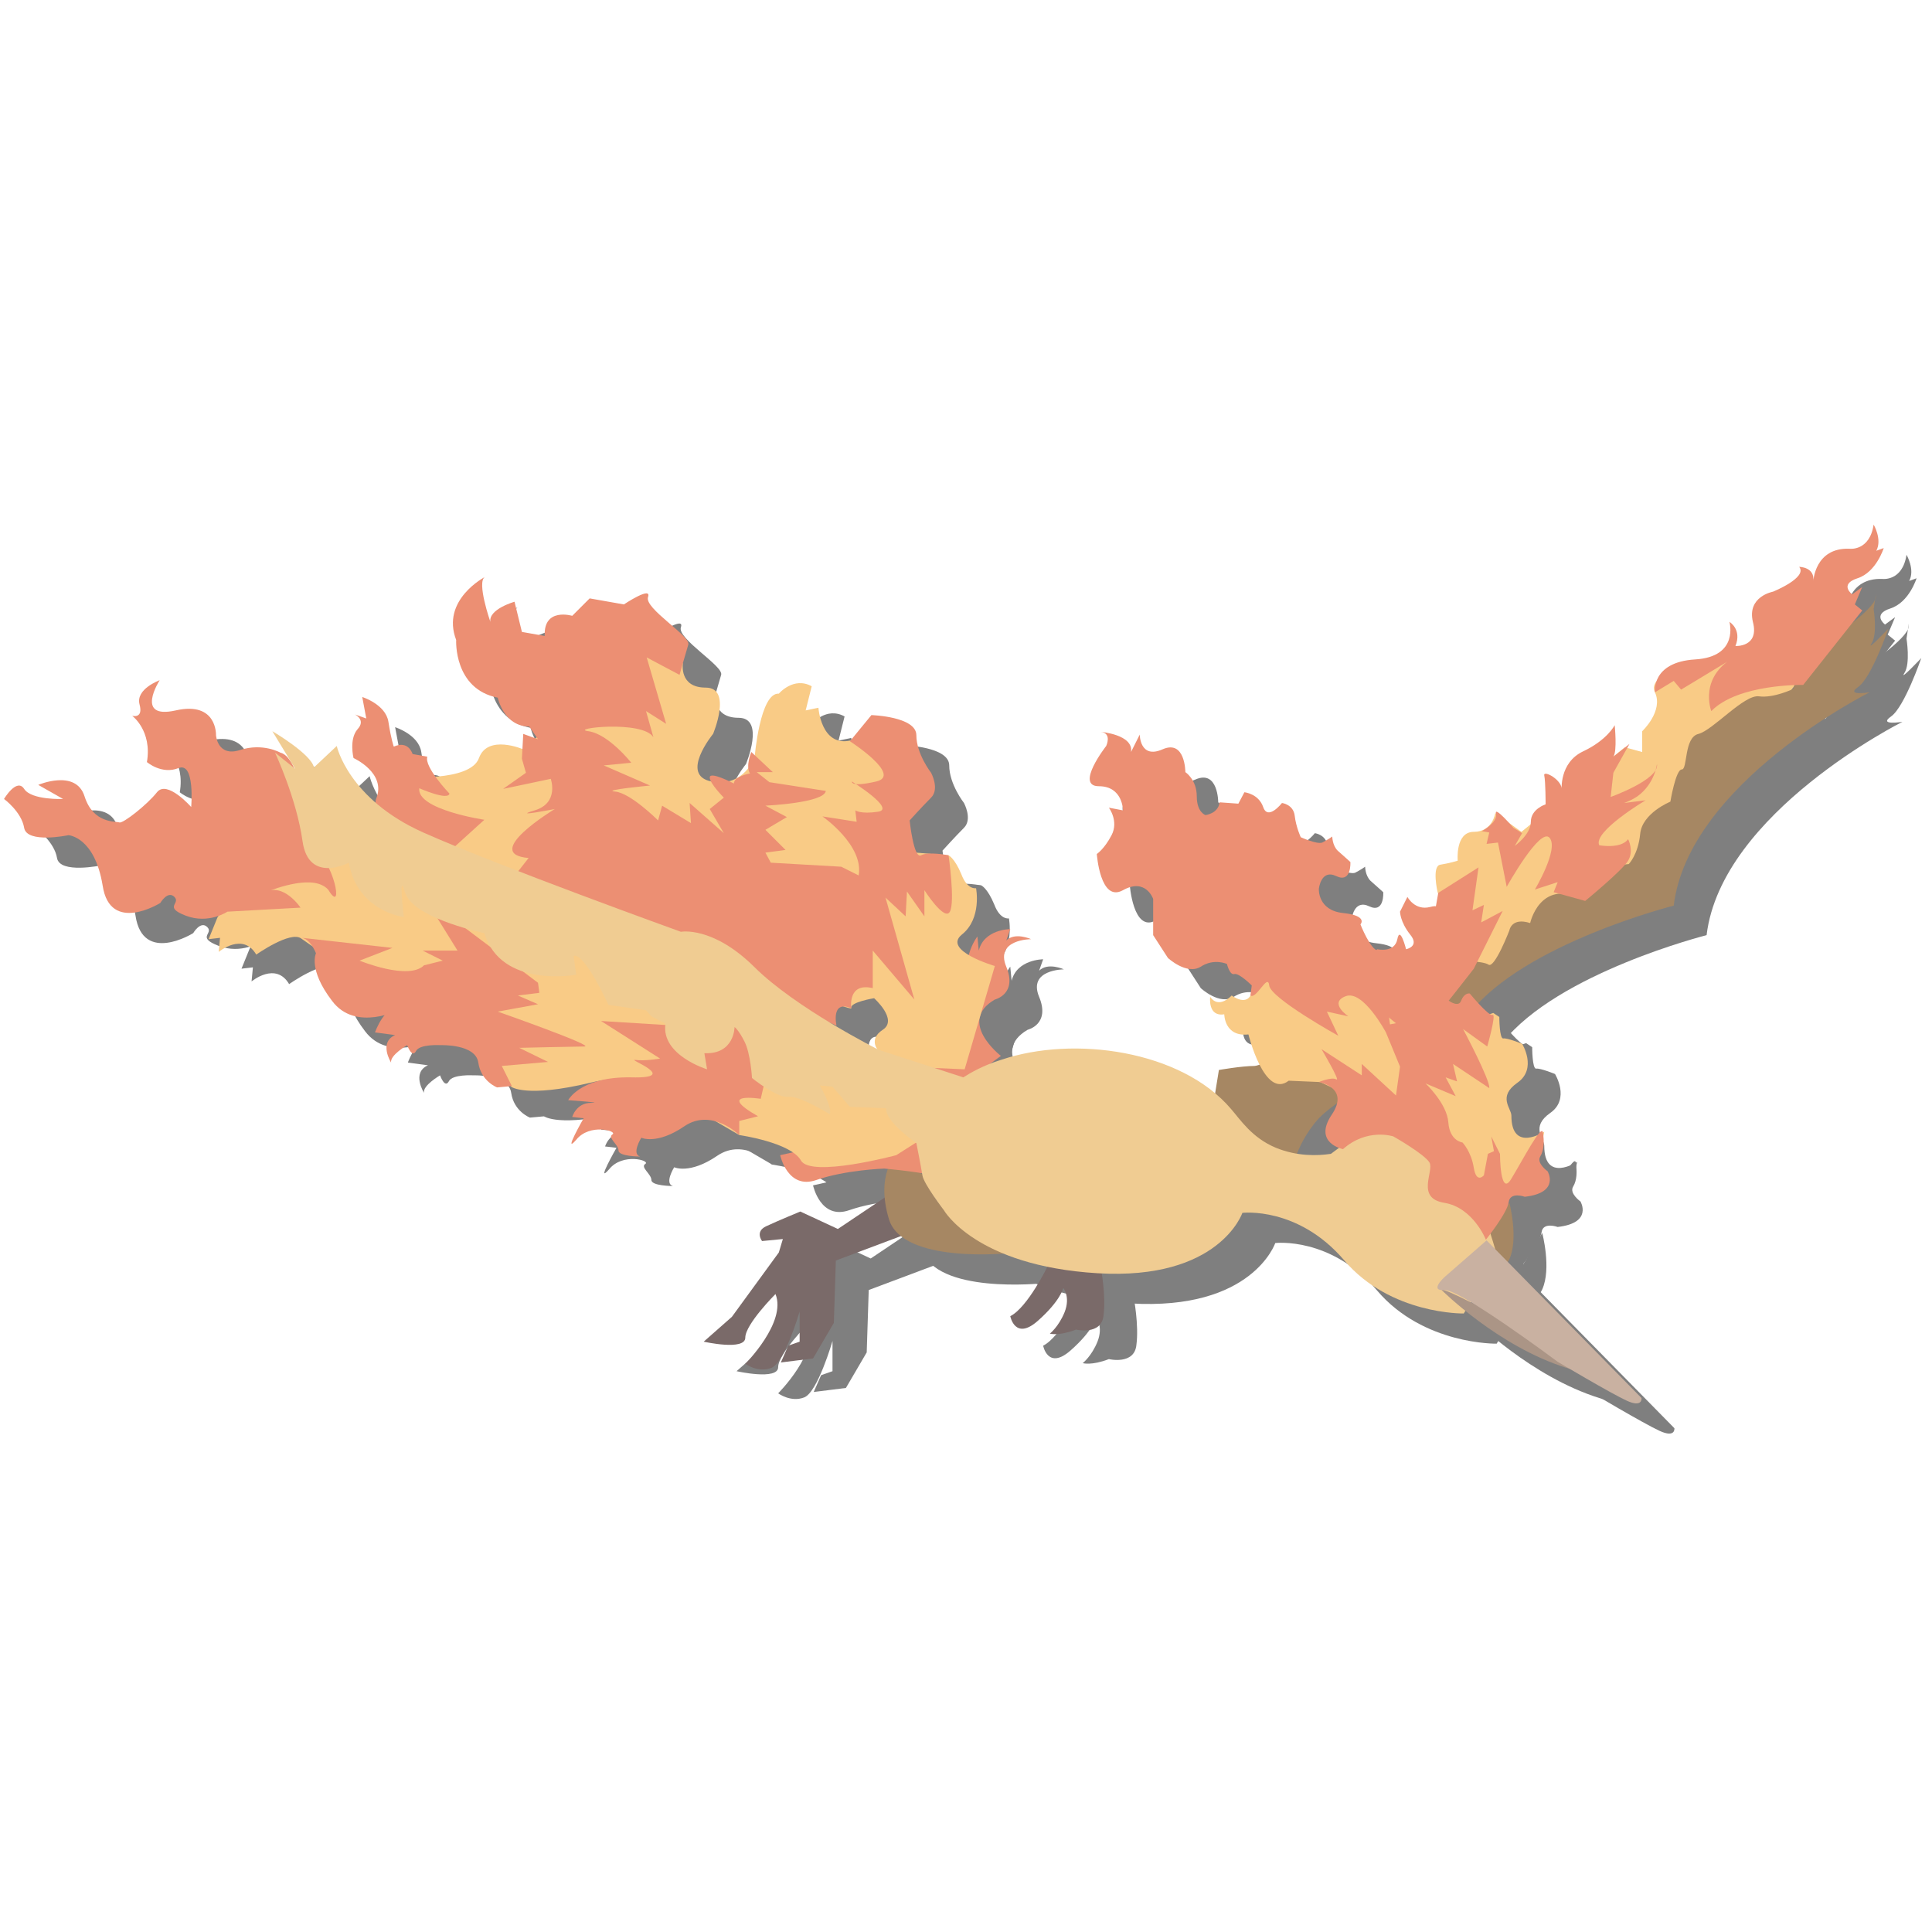 <?xml version="1.0" encoding="utf-8"?>
<!-- Generator: Adobe Illustrator 23.0.6, SVG Export Plug-In . SVG Version: 6.00 Build 0)  -->
<svg version="1.1" id="Layer_1" xmlns="http://www.w3.org/2000/svg" xmlns:xlink="http://www.w3.org/1999/xlink" x="0px" y="0px"
	 viewBox="0 0 288 288" style="enable-background:new 0 0 288 288;" xml:space="preserve">
<style type="text/css">
	.st0{opacity:0.5;}
	.st1{stroke:#7A6A69;stroke-miterlimit:10;}
	.st2{fill:#7A6A69;}
	.st3{fill:#A68763;}
	.st4{fill:#EC8F73;}
	.st5{fill:#F9CB86;}
	.st6{fill:none;stroke:#7A6A69;stroke-miterlimit:10;}
	.st7{fill:#F0CC92;}
	.st8{fill:#AB9586;}
	.st9{fill:#C9B1A1;}
</style>
<g class="st0">
	<path d="M129.8,187.6l7.6-5.1c0,0,1.4,5.3,2.5,5.9l-10.4,3.9l-0.3,9.3l-3.1,5.3l-4.8,0.6l1.1-2.5l1.7-0.6v-4.5c0,0-2.2,7.6-4.2,8.4
		c-2,0.8-3.9-0.6-3.9-0.6s6.2-6.2,4.5-10.4c0,0-4.5,4.5-4.5,6.5s-6.2,0.6-6.2,0.6l4.2-3.7l7-9.6l0.6-2l-3.1,0.3c0,0-1.1-1.4,0.6-2.2
		c1.7-0.8,5.1-2.2,5.1-2.2L129.8,187.6z"/>
	<path d="M161.1,193.1c0,0-3,6.2-5.6,7.5c0,0,0.7,3.7,4.1,0.7c3.4-3,3.8-4.9,3.8-4.9s1.1,1.3,0.2,3.6c-0.9,2.2-2.2,3.2-2.2,3.2
		s1.3,0.4,3.9-0.6c0,0,3.8,0.9,4.1-2.1c0.4-3-0.4-7.1-0.4-7.1L161.1,193.1z"/>
	<path d="M142.7,179.8c0,0,1.7,7.3,12.7,11.5c0,0-16,1.7-18-5.1c-2-6.7,1.1-9.6,1.1-9.6L142.7,179.8z"/>
	<path d="M154.1,161.9c0,0-6.6-5.1-0.9-8.4c0,0,3.4-0.8,1.7-4.9c-1.7-4.1,3.7-4.1,3.7-4.1s-2.4-1.1-3.7,0.2l0.6-1.7
		c0,0-3.9,0-4.7,3.2l-0.2-2.1c0,0-2.4,3-1.3,7.3l-4.1-4.9c0,0-0.2,5.2,2.4,6.6l-2.6-1.3c0,0,2.2,6.9,3,7.1c0.7,0.2-3.4-1.5-3.4-1.5
		l-6.6,14.8l-2.6-0.9l0.4,1.1l1.5,2.4l-4.5-0.8l1.5,1.9c0,0-10.7-3.6-11.6-2.4l3.4,2.1l-4.9,1.1c0,0,1.1,5.2,5.4,3.7
		s10.1-1.7,10.1-1.7s6.9,0.6,7.9,1.3c1,0.7,4.1,0.8,4.1,0.8l2.2,1.3c0,0-0.6-3.4-1.1-3.7c-0.6-0.4,6.9,0,6.9,0l-7.5-12.9
		L154.1,161.9z"/>
	<path d="M219.2,137.5c0,0-0.9-3.9,0.4-4.1s2.6-0.6,2.6-0.6s-0.4-4.3,2.4-4.3c2.8,0,3.2-2.8,3.2-2.8l3.9,2.8l15.4-12.6l2.6,0.7v-3.1
		c0,0,3.2-3,1.9-5.8s6-4.1,6-4.1l12.7-3.2l2.2,6.2l-22.9,30.2l-23.4,13.1c0,0-3.9-4.7-4.3-5.6C221.5,143.4,219.2,137.5,219.2,137.5z
		"/>
	<path d="M186,167.6l0.6-3.7c0,0,3.4-0.6,5.3-0.6c2,0,28.1-13.2,28.1-13.2l2-2.5c0,0,3.9,0,4.8,0.6s3.1-5.1,3.1-5.1s0.3-2,3.1-1.1
		c0,0,1.4-6.5,7.6-3.7c0,0,1.7-0.3,1.4-1.4c-0.3-1.1,0.6-3.1,0.6-3.1l5.1-0.6c0,0,1.4-1.4,1.7-4.5c0.3-3.1,4.5-4.8,4.5-4.8
		s0.8-4.8,1.7-4.8c0.9,0,0.3-4.8,2.5-5.3c2.2-0.6,6.8-5.9,9-5.6s5.1-1.1,5.1-1.1s2-6.2,3.9-6.8s8.2-5.1,8.4-6.8s-0.3,1.7-0.3,1.7
		s0.6,3.7-0.3,5.1s2.5-2.2,2.5-2.2s-2.5,7.3-4.5,8.7c-2,1.4,1.7,0.8,1.7,0.8s-27,13.5-29.2,31.8c0,0-22.2,5.6-30.4,16
		s-19.4,13.2-19.4,13.2c-0.9,0.6-2,1.4-3.1,2.5c-2,2.2-3,4.5-3.5,5.9c-1.2,0.1-3.6,0-6-1.3C187.3,173.5,186.2,168.5,186,167.6z"/>
	<path d="M210.2,146c0,0,2.6,0.6,3-1.5s1.3,1.5,1.3,1.5s2.1-0.4,0.6-2.2c-1.5-1.9-1.5-3.4-1.5-3.4l1.1-2.2c0,0,1.1,2.1,3.4,1.5
		c2.2-0.6,0.6,1.3,0.6,1.3l0.6-3.4l6-3.8l-0.9,6.4l1.7-0.8l-0.4,2.6l3.2-1.7l-4.3,8.6c0,0-5.8,7.5-6.4,7.9s-7.7,2.1-7.7,2.1
		l-4.7-8.4L210.2,146z"/>
	<path d="M225.8,128.4c0,0,2.4-1.3,2.1-2.6s2.6,2.1,2.6,2.1l1.3,0.8l-1.1,1.9c0,0,2.4-1.7,2.4-3.6c0-1.9,2.2-2.6,2.2-2.6
		s0-3.4-0.2-4.3s2.8,0.7,2.6,2.2c0,0-0.4-4.1,3.2-5.8c3.6-1.7,4.7-3.9,4.7-3.9s0.4,3.9-0.2,4.7l2.4-1.9l-2.4,4.3l-0.4,3.6
		c0,0,7.3-2.6,6.9-4.9c0,0-0.3,2.9-2.9,4.8c-0.6,0.4-1.2,0.7-2,1l3.2-0.4c0,0-7.9,4.7-6.9,6.7c0,0,3.2,0.6,4.3-0.9
		c0,0,0.9,1.7,0,3.2s-6.4,6-6.4,6l-4.7-1.3l0.6-1.5l-3.4,1.1c0,0,3.6-6,2.2-7.7c-1.4-1.7-6.4,7.3-6.4,7.3l-1.3-6.6l-1.7,0.2l0.4-1.7
		L225.8,128.4z"/>
	<path d="M251.6,107.7c0,0-0.6-4.5,6-4.9s5.1-5.6,5.1-5.6s1.9,1.1,0.9,3.6c0,0,3.6,0.2,2.6-3.6c-0.9-3.8,3-4.5,3-4.5
		s5.2-2.1,3.9-3.7c0,0,2.4,0,2.1,2.2c0,0,0.2-5.1,5.4-4.9c0,0,3,0.4,3.6-3.6c0,0,1.3,2.2,0.4,3.9l1.1-0.4c0,0-1.1,3.6-3.9,4.5
		s-0.8,2.4-0.8,2.4l1.5-1.1l-1.1,2.6l1.1,0.9l-8.8,11.1c0,0-9.7-0.2-13.7,3.9c0,0-2.1-5.4,4.1-8.4l-8.6,5.2l-1.1-1.3L251.6,107.7z"
		/>
	<path d="M229.9,183.8c0,0,1.4,5.3,0,8.4c-1.4,3.1-3.4-2.8-3.4-2.8L229.9,183.8z"/>
	<path class="st1" d="M136.2,183.1"/>
	<path d="M141.9,163.6l-6-2.4c0,0-1.7-1.7,0.6-3.2s-1.3-4.7-1.3-4.7s-3.7,0.6-3.4,1.5s-50.4-19.5-50.4-19.5L69,130.6l-3.9-10.3
		c0,0,9.9,0.8,11.2-2.8s6.6-1.3,6.6-1.3l12.2-10.9l5.2-6l6.4,4.1c0,0-0.6,3.6,3.4,3.6s1.1,6.9,1.1,6.9s-5.1,6.2-0.2,7.1
		s6.4-3.7,6.4-3.7s0.8-9.6,3.6-9.4c0,0,2.2-2.6,4.9-1.1l-0.9,3.6l1.9-0.4c0,0,0.4,5.8,4.7,4.9c4.3-0.9,8.2,4.3,8.2,4.3l-0.8,12.2
		l7.3,0.6c0,0,0.9,0.4,1.9,2.8c0.9,2.4,2.2,2.1,2.2,2.1s0.9,4.5-2.1,6.9s4.9,4.7,4.9,4.7l-4.5,15.4L141.9,163.6z"/>
	<path d="M37.3,141.2l-1.3,3.2l1.7-0.2l-0.2,2.1c0,0,3.6-3,5.6,0.4c0,0,5.1-3.6,6.7-2.4l12.6,8.8l14.8,7.7l3.9,5.6
		c0,0,2.2,1.7,11.8-0.6c9.6-2.3,12.6,2.2,12.6,2.2l9.6,5.6c0,0,7.7,1.1,9.2,3.8c1.5,2.6,14.2-0.8,14.2-0.8l7.4-4.7l-28.5-12.9
		L85.5,142l-36-20.4L37.3,141.2z"/>
	<path d="M115.1,173.6c0,0-4.1-4.1-8.2-1.3c-4.1,2.8-6.4,1.7-6.4,1.7s-1.5,2.4-0.2,2.8c0,0-3.2,0-3.2-0.9s-1.7-1.9-0.9-2.4
		s-3.4-1.7-5.4,0.8c-2.1,2.4,1.1-3.2,1.1-3.2l-1.7-0.2c0,0,0.6-2.1,2.8-2.1c2.2,0-3.4-0.4-3.4-0.4s1.7-3.3,8.6-3.4
		c0.2,0,0.5,0,0.8,0c7.5,0.2-0.8-2.8,0.6-2.6c1.4,0.2,3.7-0.2,3.7-0.2l-8.8-5.6l9.7,0.6l10.5-2.8l4.9,8.2l-1.3,5.6
		c0,0-6.9-1.1-0.4,2.6l-2.8,0.7C115.1,171.6,115.1,173.6,115.1,173.6z"/>
	<path d="M129.6,157.4c0,0-0.9-3.9,2.2-2.6c0,0-0.6-3.9,3.2-3v-5.6l6.2,7.3l-4.3-15.2l3,2.8l0.2-3.7l2.6,3.7v-3.9c0,0,3,4.7,3.8,3.2
		s-0.2-8.4-0.2-8.4s-3-0.6-4.1,0s-1.7-5.2-1.7-5.2s1.9-2.1,3.2-3.4s0-3.7,0-3.7s-2.2-2.8-2.2-5.6s-6.7-3-6.7-3l-3.2,3.9
		c0,0,7.9,5.1,3.9,6c-3.9,0.9-3.6,0-3.6,0s6.6,4.1,3.9,4.5c-2.6,0.4-3.4-0.2-3.4-0.2l0.2,1.7l-5.1-0.8c0,0,6.2,4.3,5.4,8.8l-2.6-1.3
		l-10.5-0.6l-0.8-1.5l3-0.4l-3-3l3.2-1.9l-3.2-1.7c0,0,8.8-0.4,9-2.2l-8.4-1.3l-1.9-1.5h2.4l-3.2-3c0,0-0.9,2.1-0.2,3.2
		c0,0-2.4,0.4-2.4,1.5c0,0-3.6-1.9-3.6-0.9c0,0.9,2.1,3,2.1,3l-2.1,1.7l2.1,3.6l-5.1-4.5l0.2,3l-4.3-2.6l-0.6,2.2
		c0,0-4.1-4.1-6.4-4.3c-2.2-0.2,5.2-0.9,5.2-0.9l-6.9-3l4.1-0.4c0,0-3.4-4.3-6.4-4.7c-3-0.4,8.1-1.7,9.7,0.9l-1.1-3.9l3,1.9
		l-2.9-9.9l4.9,2.6c0,0,0.9-3.2,1.3-4.5s-6.6-5.4-6-7.1s-3.6,1.1-3.6,1.1l-5.1-0.9l-2.6,2.6c0,0-4.3-1.3-4.1,3l-3.4-0.6l-1.1-4.5
		c0,0-3.9,1.1-3.6,3c0,0-2.1-6-0.8-6.7c0,0-6.6,3.4-4.3,9.4c0,0-0.4,7.3,6.2,8.6c0,0,0.9,4.3,4.7,4.3l1.3,1.9l-2.2-0.8l-0.2,3.7
		l0.6,2.1l-3.4,2.4l7.1-1.5c0,0,1.3,3.6-2.4,4.7s3-0.2,3-0.2s-11.1,6.7-3.9,7.3l-2.2,2.8l22.9,10.7L129.6,157.4z"/>
	<path d="M68.6,117.3l-2.2-0.4c0,0-0.6-2.1-2.8-1.1c0,0-0.4-1.1-0.8-3.7c-0.4-2.6-3.9-3.7-3.9-3.7l0.6,3.2l-1.7-0.6
		c0,0,1.7,0.8,0.4,2.2c-1.3,1.5-0.6,4.3-0.6,4.3s4.9,2.2,3.4,6s10.7,8.1,10.7,8.1l5.4-4.9c0,0-10.1-1.5-9.7-4.7c0,0,4.3,1.9,4.5,0.8
		C71.8,122.7,68.1,118.8,68.6,117.3z"/>
	<path d="M46.7,116.7c0,0-2.6-1.5-6-0.4s-3.6-2.2-3.6-2.2s0.2-5.1-6-3.7s-2.4-4.5-2.4-4.5s-3.6,1.3-3,3.6c0.6,2.2-1.1,1.7-1.1,1.7
		s3,2.2,2.2,6.9c0,0,2.2,1.9,4.7,0.9s1.9,5.8,1.9,5.8s-3.6-4.1-5.1-2.2s-5.1,4.7-5.6,4.5c-0.6-0.2-3.9,0.2-5.2-3.9s-6.9-1.7-6.9-1.7
		l3.7,2.1c0,0-4.7,0.2-5.8-1.5s-3,1.5-3,1.5s2.6,1.9,3,4.3s6.6,1.1,6.6,1.1s3.9,0.2,5.1,7.5c1.1,7.3,8.6,2.6,8.6,2.6
		s1.1-1.9,2.1-0.9s-1.7,1.5,1.7,2.8c3.4,1.3,6.2-0.6,6.2-0.6l10.9-0.6c0,0-2.6-3.9-5.4-2.2c0,0,5.9-2.6,8.7-1.1
		c0.4,0.2,0.8,0.5,1,0.9c2.1,3.2,0.8-4.3-2.6-6.9C51.2,130.4,50.1,117.5,46.7,116.7z"/>
	<path d="M49.9,144.2l13.5,1.5l-4.9,1.9c0,0,7.3,3,9.6,0.7l2.8-0.7l-3-1.5h5.2l-4.9-7.9L85.1,151l0.2,1.5l-3.2,0.4l3,1.3l-6,1.1
		c0,0,14.8,5.2,12.9,5.2c-1.1,0-9.7,0.2-9.7,0.2l4.3,2.1l-6.9,0.6l1.5,3l-2.2,0.2c0,0-2.4-0.9-2.8-3.7c-0.4-2.8-5.6-2.6-5.6-2.6
		s-3.2-0.2-3.7,0.9c-0.6,1.1-1.3-0.9-1.3-0.9s-2.6,1.5-2.4,2.6c0,0-1.9-3,0.6-4.1l-3-0.4c0,0,1.5-4.3,3.7-3.4c0,0-6.6,3.4-10.1-1.3
		c-3.6-4.7-2.4-7.1-2.4-7.1S51.2,144.5,49.9,144.2z"/>
	<path d="M148.5,165.1c1.1-0.7,3-1.8,5.6-2.6c10.9-3.7,26.9-1.4,34.3,7.3c1.4,1.6,3.1,4.3,6.7,5.8c3.2,1.3,6.2,1.2,8.2,0.9
		c1.7-1.3,3.2-2.3,4.3-3c1.5-0.9,2.4-1.4,3.4-1.1c0.7,0.2,1,0.7,1.5,1.1c2,1.4,4.8,0.2,6,0.2c2.2-0.1,5.4,3.5,9.7,18.4
		c-1.7,2.8-3.4,5.5-5.1,8.2c0,0-10.9,0.2-17.8-7.9c-6.9-8.1-15.2-7.1-15.2-7.1s-3.4,10.1-21.6,9s-22.9-9.4-22.9-9.4s-3-3.9-3.2-5.2
		c-0.2-1.3-0.9-4.8-0.9-4.8s-4.7-3.2-4.5-5.2l-5.4-0.2l-2.6-3l-1.9-0.2c0,0,1.9,3.2,1.5,4.3c0,0-4.5-2.8-6.2-2.6
		c-1.7,0.2-5.4-2.8-5.4-2.8s-0.2-3.6-1.1-5.4s-1.5-2.2-1.5-2.2s0,4.1-4.5,3.9l0.4,2.4c0,0-6.9-2.1-6.2-6.8l-2.1-1.1l-0.8-0.9
		l-5.6-0.8c0,0-3.6-7.9-5.2-7.3l0.4,2.8c0,0-11.2,2.1-13.7-6.2c0,0-9.6-2-11.5-5.4c-0.1-0.2-0.2-0.4-0.3-0.6
		c-1.1-3.8-0.2,3.6-0.2,3.6s-6.9-0.8-8.2-8.1c0,0-6,3.2-6.9-3.2c-0.9-6.4-4.1-13.2-4.1-13.2l3,2.4l-3.4-5.6c0,0,5.8,3.4,6.2,5.4
		l3.4-3.2c0,0,1.7,7.9,12.9,12.9c11.2,5,38.4,14.8,38.4,14.8s4.7-0.9,10.9,5.2c6.2,6.2,18.6,12.4,18.6,12.4L148.5,165.1z"/>
	<path d="M219.8,196.8c0,0,8.4,8.4,18.6,11.6C248.4,211.6,220.3,196,219.8,196.8z"/>
	<path d="M226.5,189.4l23.1,23.5c0,0,0.2,1.5-2.2,0.4s-10.3-5.8-10.3-5.8s-14.6-10.9-16.9-10.7c-2.3,0.2,0-1.9,0-1.9L226.5,189.4z"
		/>
	<path d="M191.3,152.9c0,0-0.6,1.5-2.8,0c0,0-1.9,2.1-3.2,0.2c0,0-0.4,3,2.1,2.6c0,0,0,3.4,3.6,3c0,0,2.4,9.7,6,6.9l4.7,0.2l12,5.6
		l12,11.6l8.1-3.4l1.3-6.4c0,0-4.9,3.2-4.9-2.4c0-1.1-2.1-2.8,0.9-4.9c3-2.1,0.7-5.8,0.7-5.8s-2.2-0.9-2.8-0.8
		c-0.6,0.1-0.6-3.2-0.6-3.2l-0.9-0.6l-11.6,3.9l-11.8-9.6l-11.2-0.8L191.3,152.9z"/>
	<path d="M191.3,152.9l0.2-1.5c0,0-1.9-1.9-2.6-1.7c-0.7,0.2-1.1-1.5-1.1-1.5s-1.9-0.9-3.9,0.4c-2.1,1.3-4.9-1.3-4.9-1.3l-2.2-3.4
		v-5.4c0,0-1.1-3.2-4.5-1.3s-3.9-5.4-3.9-5.4s1.1-0.7,2.2-2.8c1.1-2.1-0.4-4.1-0.4-4.1l2.1,0.4c0,0,0-3.6-3.6-3.6s1.1-6,1.1-6
		s0.9-1.9-0.8-2.1c0,0,4.9,0.4,4.5,3l1.3-2.6c0,0,0,3.7,3.4,2.2s3.4,3.4,3.4,3.4s1.7,1.1,1.7,3.6c0,2.4,1.3,2.8,1.3,2.8
		s1.9-0.2,2.1-1.9l2.8,0.2l0.9-1.7c0,0,2.1,0.2,2.8,2.2c0.7,2.1,2.8-0.6,2.8-0.6s1.7,0.2,1.9,1.9c0.2,1.7,0.9,3.2,0.9,3.2
		s2.4,1.1,3.2,0.8c0.8-0.4,1.5-0.9,1.5-0.9s0,1.3,0.8,2.1c0.8,0.7,1.9,1.7,1.9,1.7s0.2,3.2-2.1,2.1c-2.3-1.1-2.6,1.9-2.6,1.9
		s-0.2,3.2,3.6,3.6c3.8,0.4,2.6,1.7,2.6,1.7s1.5,3.8,2.6,3.9c1.1,0.1-0.6,3.6-0.6,3.6s-1.3,0.2-1.3,1.3s1.5,2.6,2.4,2.4
		s1.3,3.7,1.3,3.7l4.1-0.8l0.2-1.9c0,0-3.6-1.3-3-2.8s2.8-3.6,2.8-3.6l1.3,0.4l-0.2-1.9v-1.9l3.6,4.1l-0.8,4.3c0,0,2.1,1.9,2.6,0.6
		s1.3-1.1,1.3-1.1s2.8,3.4,3.4,3.2c0.6-0.2-0.8,4.7-0.8,4.7l-3.6-2.6c0,0,4.1,7.7,3.9,8.8l-5.4-3.6l0.6,2.6l-1.7-0.6l1.5,2.8
		l-4.5-1.9c0,0,3.2,3,3.4,5.8c0.2,2.8,2.1,3,2.1,3s1.3,1.3,1.7,3.8c0.4,2.4,1.5,1.1,1.5,1.1l0.6-3.2l0.9-0.4l-0.4-2.2l1.3,2.6
		c0,0,0,6.6,1.7,3.7c1.7-2.8,4.5-8.2,4.7-6.9c0.2,1.3,0.2,2.6-0.4,3.6s1.1,2.2,1.1,2.2s1.9,3.2-3.4,3.8c0,0-2.2-0.8-2.4,0.8
		s-3.4,5.6-3.4,5.6s-1.9-4.8-6.2-5.5c-4.3-0.7-1.5-4.7-2.2-6c-0.8-1.3-5.4-3.9-5.4-3.9s-3.9-1.3-7.5,1.9c0,0-4.5-0.9-1.7-5.1
		c2.8-4.1-1.9-4.9-1.9-4.9s1.9-0.8,2.6-0.4c0.7,0.4-2.2-4.5-2.2-4.5l6,3.9v-1.7l5.1,4.7l0.6-4.3l-2.1-5.1c0,0-3.4-6.4-6-5.4
		s0.4,3,0.4,3l-3.2-0.7l1.7,3.6c0,0-10.1-5.6-10.3-7.5S192.2,153.5,191.3,152.9z"/>
</g>
<g>
	<path class="st2" d="M124.9,183.2l7.6-5.1c0,0,1.4,5.3,2.5,5.9l-10.4,3.9l-0.3,9.3l-3.1,5.3l-4.8,0.6l1.1-2.5l1.7-0.6v-4.5
		c0,0-2.2,7.6-4.2,8.4c-2,0.8-3.9-0.6-3.9-0.6s6.2-6.2,4.5-10.4c0,0-4.5,4.5-4.5,6.5s-6.2,0.6-6.2,0.6l4.2-3.7l7-9.6l0.6-2l-3.1,0.3
		c0,0-1.1-1.4,0.6-2.2s5.1-2.2,5.1-2.2L124.9,183.2z"/>
	<path class="st2" d="M156.2,188.7c0,0-3,6.2-5.6,7.5c0,0,0.7,3.7,4.1,0.7c3.4-3,3.8-4.9,3.8-4.9s1.1,1.3,0.2,3.6
		c-0.9,2.2-2.2,3.2-2.2,3.2s1.3,0.4,3.9-0.6c0,0,3.8,0.9,4.1-2.1c0.4-3-0.4-7.1-0.4-7.1L156.2,188.7z"/>
	<path class="st3" d="M137.8,175.3c0,0,1.7,7.3,12.7,11.5c0,0-16,1.7-18-5.1c-2-6.7,1.1-9.6,1.1-9.6L137.8,175.3z"/>
	<path class="st4" d="M149.2,157.4c0,0-6.6-5.1-0.9-8.4c0,0,3.4-0.8,1.7-4.9c-1.7-4.1,3.7-4.1,3.7-4.1s-2.4-1.1-3.7,0.2l0.6-1.7
		c0,0-3.9,0-4.7,3.2l-0.2-2.1c0,0-2.4,3-1.3,7.3l-4.1-4.9c0,0-0.2,5.2,2.4,6.6l-2.6-1.3c0,0,2.2,6.9,3,7.1c0.7,0.2-3.4-1.5-3.4-1.5
		l-6.6,14.8l-2.6-0.9l0.4,1.1l1.5,2.4l-4.5-0.8l1.5,1.9c0,0-10.7-3.6-11.6-2.4l3.4,2.1l-4.9,1.1c0,0,1.1,5.2,5.4,3.7
		s10.1-1.7,10.1-1.7s6.9,0.6,7.9,1.3s4.1,0.8,4.1,0.8l2.2,1.3c0,0-0.6-3.4-1.1-3.7c-0.6-0.4,6.9,0,6.9,0l-7.5-12.9L149.2,157.4z"/>
	<path class="st5" d="M214.3,133c0,0-0.9-3.9,0.4-4.1s2.6-0.6,2.6-0.6s-0.4-4.3,2.4-4.3c2.8,0,3.2-2.8,3.2-2.8l3.9,2.8l15.4-12.6
		l2.6,0.7V109c0,0,3.2-3,1.9-5.8s6-4.1,6-4.1l12.7-3.2l2.2,6.2l-22.9,30.2l-23.4,13.1c0,0-3.9-4.7-4.3-5.6S214.3,133,214.3,133z"/>
	<path class="st3" d="M181.1,163.2l0.6-3.7c0,0,3.4-0.6,5.3-0.6c2,0,28.1-13.2,28.1-13.2l2-2.5c0,0,3.9,0,4.8,0.6s3.1-5.1,3.1-5.1
		s0.3-2,3.1-1.1c0,0,1.4-6.5,7.6-3.7c0,0,1.7-0.3,1.4-1.4s0.6-3.1,0.6-3.1l5.1-0.6c0,0,1.4-1.4,1.7-4.5s4.5-4.8,4.5-4.8
		s0.8-4.8,1.7-4.8s0.3-4.8,2.5-5.3c2.2-0.6,6.8-5.9,9-5.6s5.1-1.1,5.1-1.1s2-6.2,3.9-6.8s8.2-5.1,8.4-6.8s-0.3,1.7-0.3,1.7
		s0.6,3.7-0.3,5.1s2.5-2.2,2.5-2.2s-2.5,7.3-4.5,8.7c-2,1.4,1.7,0.8,1.7,0.8s-27,13.5-29.2,31.8c0,0-22.2,5.6-30.4,16
		s-19.4,13.2-19.4,13.2c-0.9,0.6-2,1.4-3.1,2.5c-2,2.2-3,4.5-3.5,5.9c-1.2,0.1-3.6,0-6-1.3C182.4,169,181.3,164,181.1,163.2z"/>
	<path class="st4" d="M205.3,141.5c0,0,2.6,0.6,3-1.5s1.3,1.5,1.3,1.5s2.1-0.4,0.6-2.2c-1.5-1.9-1.5-3.4-1.5-3.4l1.1-2.2
		c0,0,1.1,2.1,3.4,1.5c2.2-0.6,0.6,1.3,0.6,1.3l0.6-3.4l6-3.8l-0.9,6.4l1.7-0.8l-0.4,2.6l3.2-1.7l-4.3,8.6c0,0-5.8,7.5-6.4,7.9
		s-7.7,2.1-7.7,2.1l-4.7-8.4L205.3,141.5z"/>
	<path class="st4" d="M220.9,123.9c0,0,2.4-1.3,2.1-2.6s2.6,2.1,2.6,2.1l1.3,0.8l-1.1,1.9c0,0,2.4-1.7,2.4-3.6s2.2-2.6,2.2-2.6
		s0-3.4-0.2-4.3s2.8,0.7,2.6,2.2c0,0-0.4-4.1,3.2-5.8c3.6-1.7,4.7-3.9,4.7-3.9s0.4,3.9-0.2,4.7l2.4-1.9l-2.4,4.3l-0.4,3.6
		c0,0,7.3-2.6,6.9-4.9c0,0-0.3,2.9-2.9,4.8c-0.6,0.4-1.2,0.7-2,1l3.2-0.4c0,0-7.9,4.7-6.9,6.7c0,0,3.2,0.6,4.3-0.9
		c0,0,0.9,1.7,0,3.2s-6.4,6-6.4,6l-4.7-1.3l0.6-1.5l-3.4,1.1c0,0,3.6-6,2.2-7.7s-6.4,7.3-6.4,7.3l-1.3-6.6l-1.7,0.2l0.4-1.7
		L220.9,123.9z"/>
	<path class="st4" d="M246.7,103.2c0,0-0.6-4.5,6-4.9c6.6-0.4,5.1-5.6,5.1-5.6s1.9,1.1,0.9,3.6c0,0,3.6,0.2,2.6-3.6
		c-0.9-3.8,3-4.5,3-4.5s5.2-2.1,3.9-3.7c0,0,2.4,0,2.1,2.2c0,0,0.2-5.1,5.4-4.9c0,0,3,0.4,3.6-3.6c0,0,1.3,2.2,0.4,3.9l1.1-0.4
		c0,0-1.1,3.6-3.9,4.5s-0.8,2.4-0.8,2.4l1.5-1.1l-1.1,2.6l1.1,0.9l-8.8,11.1c0,0-9.7-0.2-13.7,3.9c0,0-2.1-5.4,4.1-8.4l-8.6,5.2
		l-1.1-1.3L246.7,103.2z"/>
	<path class="st3" d="M225,179.3c0,0,1.4,5.3,0,8.4c-1.4,3.1-3.4-2.8-3.4-2.8L225,179.3z"/>
	<path class="st6" d="M131.3,178.7"/>
	<path class="st5" d="M137,159.1l-6-2.4c0,0-1.7-1.7,0.6-3.2s-1.3-4.7-1.3-4.7s-3.7,0.6-3.4,1.5s-50.4-19.5-50.4-19.5l-12.4-4.7
		l-3.9-10.3c0,0,9.9,0.8,11.2-2.8s6.6-1.3,6.6-1.3l12.2-10.9l5.2-6l6.4,4.1c0,0-0.6,3.6,3.4,3.6s1.1,6.9,1.1,6.9s-5.1,6.2-0.2,7.1
		s6.4-3.7,6.4-3.7s0.8-9.6,3.6-9.4c0,0,2.2-2.6,4.9-1.1l-0.9,3.6l1.9-0.4c0,0,0.4,5.8,4.7,4.9c4.3-0.9,8.2,4.3,8.2,4.3l-0.8,12.2
		l7.3,0.6c0,0,0.9,0.4,1.9,2.8c0.9,2.4,2.2,2.1,2.2,2.1s0.9,4.5-2.1,6.9s4.9,4.7,4.9,4.7l-4.5,15.4L137,159.1z"/>
	<path class="st5" d="M32.4,136.8l-1.3,3.2l1.7-0.2l-0.2,2.1c0,0,3.6-3,5.6,0.4c0,0,5.1-3.6,6.7-2.4l12.6,8.8l14.8,7.7l3.9,5.6
		c0,0,2.2,1.7,11.8-0.6s12.6,2.2,12.6,2.2l9.6,5.6c0,0,7.7,1.1,9.2,3.8c1.5,2.6,14.2-0.8,14.2-0.8l7.4-4.7l-28.5-12.9l-31.9-17.1
		l-36-20.4L32.4,136.8z"/>
	<path class="st4" d="M110.2,169.2c0,0-4.1-4.1-8.2-1.3s-6.4,1.7-6.4,1.7s-1.5,2.4-0.2,2.8c0,0-3.2,0-3.2-0.9s-1.7-1.9-0.9-2.4
		s-3.4-1.7-5.4,0.8c-2.1,2.4,1.1-3.2,1.1-3.2l-1.7-0.2c0,0,0.6-2.1,2.8-2.1c2.2,0-3.4-0.4-3.4-0.4s1.7-3.3,8.6-3.4
		c0.2,0,0.5,0,0.8,0c7.5,0.2-0.8-2.8,0.6-2.6s3.7-0.2,3.7-0.2l-8.8-5.6l9.7,0.6l10.5-2.8l4.9,8.2l-1.3,5.6c0,0-6.9-1.1-0.4,2.6
		l-2.8,0.7C110.2,167.1,110.2,169.2,110.2,169.2z"/>
	<path class="st4" d="M124.7,152.9c0,0-0.9-3.9,2.2-2.6c0,0-0.6-3.9,3.2-3v-5.6l6.2,7.3l-4.3-15.2l3,2.8l0.2-3.7l2.6,3.7v-3.9
		c0,0,3,4.7,3.8,3.2s-0.2-8.4-0.2-8.4s-3-0.6-4.1,0s-1.7-5.2-1.7-5.2s1.9-2.1,3.2-3.4s0-3.7,0-3.7s-2.2-2.8-2.2-5.6s-6.7-3-6.7-3
		l-3.2,3.9c0,0,7.9,5.1,3.9,6c-3.9,0.9-3.6,0-3.6,0s6.6,4.1,3.9,4.5c-2.6,0.4-3.4-0.2-3.4-0.2l0.2,1.7l-5.1-0.8c0,0,6.2,4.3,5.4,8.8
		l-2.6-1.3l-10.5-0.6l-0.8-1.5l3-0.4l-3-3l3.2-1.9l-3.2-1.7c0,0,8.8-0.4,9-2.2l-8.4-1.3l-1.9-1.5h2.4l-3.2-3c0,0-0.9,2.1-0.2,3.2
		c0,0-2.4,0.4-2.4,1.5c0,0-3.6-1.9-3.6-0.9c0,0.9,2.1,3,2.1,3l-2.1,1.7l2.1,3.6l-5.1-4.5l0.2,3l-4.3-2.6l-0.6,2.2
		c0,0-4.1-4.1-6.4-4.3c-2.2-0.2,5.2-0.9,5.2-0.9l-6.9-3l4.1-0.4c0,0-3.4-4.3-6.4-4.7c-3-0.4,8.1-1.7,9.7,0.9l-1.1-3.9l3,1.9L96.4,98
		l4.9,2.6c0,0,0.9-3.2,1.3-4.5s-6.6-5.4-6-7.1S93,90.1,93,90.1l-5.1-0.9l-2.6,2.6c0,0-4.3-1.3-4.1,3l-3.4-0.6l-1.1-4.5
		c0,0-3.9,1.1-3.6,3c0,0-2.1-6-0.8-6.7c0,0-6.6,3.4-4.3,9.4c0,0-0.4,7.3,6.2,8.6c0,0,0.9,4.3,4.7,4.3l1.3,1.9l-2.2-0.8l-0.2,3.7
		l0.6,2.1l-3.4,2.4l7.1-1.5c0,0,1.3,3.6-2.4,4.7s3-0.2,3-0.2s-11.1,6.7-3.9,7.3l-2.2,2.8l22.9,10.7L124.7,152.9z"/>
	<path class="st4" d="M63.7,112.8l-2.2-0.4c0,0-0.6-2.1-2.8-1.1c0,0-0.4-1.1-0.8-3.7c-0.4-2.6-3.9-3.7-3.9-3.7l0.6,3.2l-1.7-0.6
		c0,0,1.7,0.8,0.4,2.2c-1.3,1.5-0.6,4.3-0.6,4.3s4.9,2.2,3.4,6s10.7,8.1,10.7,8.1l5.4-4.9c0,0-10.1-1.5-9.7-4.7c0,0,4.3,1.9,4.5,0.8
		C66.9,118.2,63.2,114.3,63.7,112.8z"/>
	<path class="st4" d="M41.8,112.2c0,0-2.6-1.5-6-0.4s-3.6-2.2-3.6-2.2s0.2-5.1-6-3.7s-2.4-4.5-2.4-4.5s-3.6,1.3-3,3.6
		c0.6,2.2-1.1,1.7-1.1,1.7s3,2.2,2.2,6.9c0,0,2.2,1.9,4.7,0.9s1.9,5.8,1.9,5.8s-3.6-4.1-5.1-2.2s-5.1,4.7-5.6,4.5
		c-0.6-0.2-3.9,0.2-5.2-3.9S5.7,117,5.7,117l3.7,2.1c0,0-4.7,0.2-5.8-1.5s-3,1.5-3,1.5s2.6,1.9,3,4.3s6.6,1.1,6.6,1.1
		s3.9,0.2,5.1,7.5c1.1,7.3,8.6,2.6,8.6,2.6s1.1-1.9,2.1-0.9s-1.7,1.5,1.7,2.8s6.2-0.6,6.2-0.6l10.9-0.6c0,0-2.6-3.9-5.4-2.2
		c0,0,5.9-2.6,8.7-1.1c0.4,0.2,0.8,0.5,1,0.9c2.1,3.2,0.8-4.3-2.6-6.9C46.3,125.9,45.2,113,41.8,112.2z"/>
	<path class="st4" d="M45,139.8l13.5,1.5l-4.9,1.9c0,0,7.3,3,9.6,0.7l2.8-0.7l-3-1.5h5.2l-4.9-7.9l16.9,12.7l0.2,1.5l-3.2,0.4l3,1.3
		l-6,1.1c0,0,14.8,5.2,12.9,5.2c-1.1,0-9.7,0.2-9.7,0.2l4.3,2.1l-6.9,0.6l1.5,3l-2.2,0.2c0,0-2.4-0.9-2.8-3.7s-5.6-2.6-5.6-2.6
		s-3.2-0.2-3.7,0.9c-0.6,1.1-1.3-0.9-1.3-0.9s-2.6,1.5-2.4,2.6c0,0-1.9-3,0.6-4.1l-3-0.4c0,0,1.5-4.3,3.7-3.4c0,0-6.6,3.4-10.1-1.3
		c-3.6-4.7-2.4-7.1-2.4-7.1S46.3,140,45,139.8z"/>
	<path class="st7" d="M143.6,160.6c1.1-0.7,3-1.8,5.6-2.6c10.9-3.7,26.9-1.4,34.3,7.3c1.4,1.6,3.1,4.3,6.7,5.8
		c3.2,1.3,6.2,1.2,8.2,0.9c1.7-1.3,3.2-2.3,4.3-3c1.5-0.9,2.4-1.4,3.4-1.1c0.7,0.2,1,0.7,1.5,1.1c2,1.4,4.8,0.2,6,0.2
		c2.2-0.1,5.4,3.5,9.7,18.4c-1.7,2.8-3.4,5.5-5.1,8.2c0,0-10.9,0.2-17.8-7.9s-15.2-7.1-15.2-7.1s-3.4,10.1-21.6,9
		s-22.9-9.4-22.9-9.4s-3-3.9-3.2-5.2s-0.9-4.8-0.9-4.8s-4.7-3.2-4.5-5.2l-5.4-0.2l-2.6-3l-1.9-0.2c0,0,1.9,3.2,1.5,4.3
		c0,0-4.5-2.8-6.2-2.6s-5.4-2.8-5.4-2.8s-0.2-3.6-1.1-5.4s-1.5-2.2-1.5-2.2s0,4.1-4.5,3.9l0.4,2.4c0,0-6.9-2.1-6.2-6.8l-2.1-1.1
		l-0.8-0.9l-5.6-0.8c0,0-3.6-7.9-5.2-7.3l0.4,2.8c0,0-11.2,2.1-13.7-6.2c0,0-9.6-2-11.5-5.4c-0.1-0.2-0.2-0.4-0.3-0.6
		c-1.1-3.8-0.2,3.6-0.2,3.6s-6.9-0.8-8.2-8.1c0,0-6,3.2-6.9-3.2S41,112.2,41,112.2l3,2.4l-3.4-5.6c0,0,5.8,3.4,6.2,5.4l3.4-3.2
		c0,0,1.7,7.9,12.9,12.9s38.4,14.8,38.4,14.8s4.7-0.9,10.9,5.2c6.2,6.2,18.6,12.4,18.6,12.4L143.6,160.6z"/>
	<path class="st8" d="M214.9,192.3c0,0,8.4,8.4,18.6,11.6C243.5,207.1,215.4,191.5,214.9,192.3z"/>
	<path class="st9" d="M221.6,184.9l23.1,23.5c0,0,0.2,1.5-2.2,0.4s-10.3-5.8-10.3-5.8s-14.6-10.9-16.9-10.7s0-1.9,0-1.9L221.6,184.9
		z"/>
	<path class="st5" d="M186.4,148.4c0,0-0.6,1.5-2.8,0c0,0-1.9,2.1-3.2,0.2c0,0-0.4,3,2.1,2.6c0,0,0,3.4,3.6,3c0,0,2.4,9.7,6,6.9
		l4.7,0.2l12,5.6l12,11.6l8.1-3.4l1.3-6.4c0,0-4.9,3.2-4.9-2.4c0-1.1-2.1-2.8,0.9-4.9c3-2.1,0.7-5.8,0.7-5.8s-2.2-0.9-2.8-0.8
		s-0.6-3.2-0.6-3.2l-0.9-0.6l-11.6,3.9l-11.8-9.6l-11.2-0.8L186.4,148.4z"/>
	<path class="st4" d="M186.4,148.4l0.2-1.5c0,0-1.9-1.9-2.6-1.7s-1.1-1.5-1.1-1.5s-1.9-0.9-3.9,0.4c-2.1,1.3-4.9-1.3-4.9-1.3
		l-2.2-3.4V134c0,0-1.1-3.2-4.5-1.3s-3.9-5.4-3.9-5.4s1.1-0.7,2.2-2.8c1.1-2.1-0.4-4.1-0.4-4.1l2.1,0.4c0,0,0-3.6-3.6-3.6
		s1.1-6,1.1-6s0.9-1.9-0.8-2.1c0,0,4.9,0.4,4.5,3l1.3-2.6c0,0,0,3.7,3.4,2.2s3.4,3.4,3.4,3.4s1.7,1.1,1.7,3.6c0,2.4,1.3,2.8,1.3,2.8
		s1.9-0.2,2.1-1.9l2.8,0.2l0.9-1.7c0,0,2.1,0.2,2.8,2.2c0.7,2.1,2.8-0.6,2.8-0.6s1.7,0.2,1.9,1.9c0.2,1.7,0.9,3.2,0.9,3.2
		s2.4,1.1,3.2,0.8c0.8-0.4,1.5-0.9,1.5-0.9s0,1.3,0.8,2.1c0.8,0.7,1.9,1.7,1.9,1.7s0.2,3.2-2.1,2.1s-2.6,1.9-2.6,1.9
		s-0.2,3.2,3.6,3.6c3.8,0.4,2.6,1.7,2.6,1.7s1.5,3.8,2.6,3.9s-0.6,3.6-0.6,3.6s-1.3,0.2-1.3,1.3s1.5,2.6,2.4,2.4s1.3,3.7,1.3,3.7
		l4.1-0.8l0.2-1.9c0,0-3.6-1.3-3-2.8s2.8-3.6,2.8-3.6l1.3,0.4l-0.2-1.9v-1.9l3.6,4.1l-0.8,4.3c0,0,2.1,1.9,2.6,0.6s1.3-1.1,1.3-1.1
		s2.8,3.4,3.4,3.2s-0.8,4.7-0.8,4.7l-3.6-2.6c0,0,4.1,7.7,3.9,8.8l-5.4-3.6l0.6,2.6l-1.7-0.6l1.5,2.8l-4.5-1.9c0,0,3.2,3,3.4,5.8
		s2.1,3,2.1,3s1.3,1.3,1.7,3.8c0.4,2.4,1.5,1.1,1.5,1.1l0.6-3.2l0.9-0.4l-0.4-2.2l1.3,2.6c0,0,0,6.6,1.7,3.7
		c1.7-2.8,4.5-8.2,4.7-6.9s0.2,2.6-0.4,3.6s1.1,2.2,1.1,2.2s1.9,3.2-3.4,3.8c0,0-2.2-0.8-2.4,0.8s-3.4,5.6-3.4,5.6s-1.9-4.8-6.2-5.5
		s-1.5-4.7-2.2-6c-0.8-1.3-5.4-3.9-5.4-3.9s-3.9-1.3-7.5,1.9c0,0-4.5-0.9-1.7-5.1c2.8-4.1-1.9-4.9-1.9-4.9s1.9-0.8,2.6-0.4
		s-2.2-4.5-2.2-4.5l6,3.9v-1.7l5.1,4.7l0.6-4.3l-2.1-5.1c0,0-3.4-6.4-6-5.4s0.4,3,0.4,3l-3.2-0.7l1.7,3.6c0,0-10.1-5.6-10.3-7.5
		S187.3,149,186.4,148.4z"/>
</g>
</svg>
